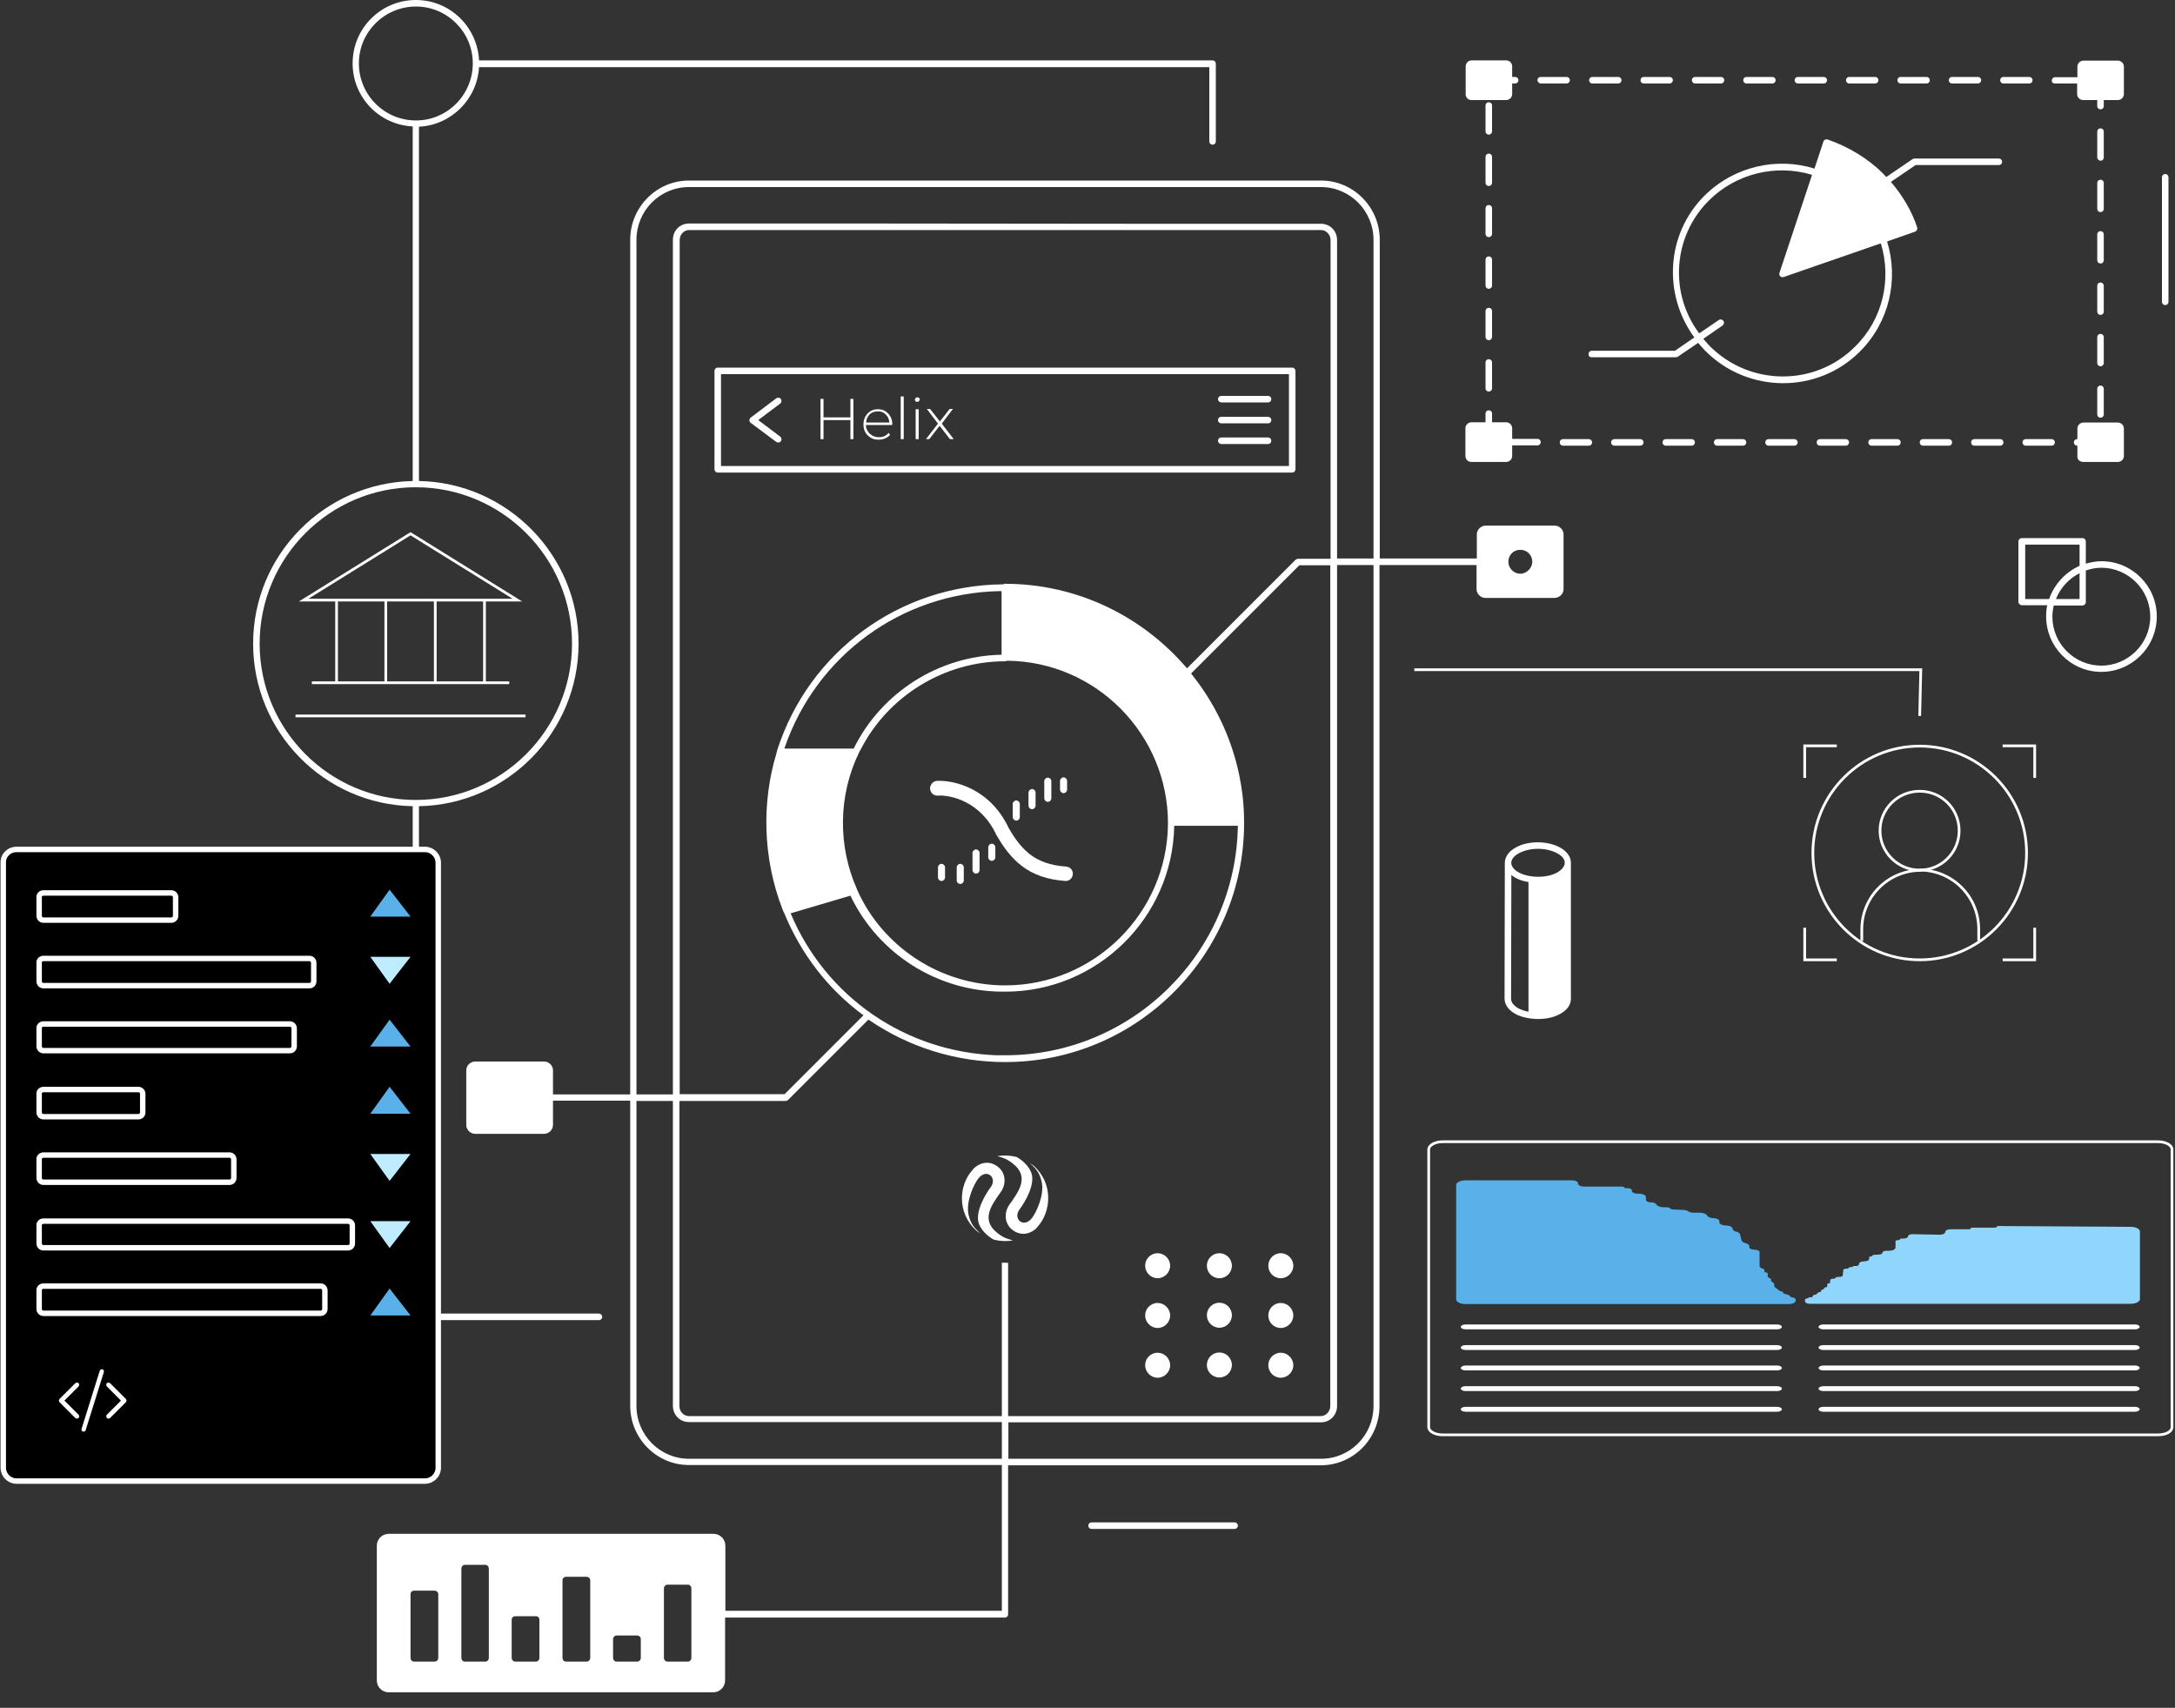 <?xml version="1.0" encoding="utf-8"?>
<!-- Generator: Adobe Illustrator 25.0.0, SVG Export Plug-In . SVG Version: 6.00 Build 0)  -->
<svg version="1.1" id="图层_1" xmlns="http://www.w3.org/2000/svg" xmlns:xlink="http://www.w3.org/1999/xlink" x="0px" y="0px"
	 viewBox="0 0 800 628.1" style="enable-background:new 0 0 800 628.1;" xml:space="preserve">
<rect x="0" y="0" width="800" height="628.1" fill="#333333" stroke="none"/>
<style type="text/css">
	.st0{fill-rule:evenodd;clip-rule:evenodd;fill:#FFFFFF;}
	.st1{fill:none;stroke:#FFFFFF;stroke-miterlimit:10;}
	.st2{fill:#FFFFFF;}
	.st3{fill:#90D5FC;}
	.st4{fill:#5AB0E9;}
	.st5{stroke:#FFFFFF;stroke-width:2;}
	.st6{fill:none;stroke:#FFFFFF;stroke-width:2;}
	.st7{fill:#C0ECFF;}
</style>
<g>
	<g>
		<g>
			<path class="st0" d="M384.1,293.6c0,0.7,0.6,1.3,1.3,1.3c0.7,0,1.3-0.6,1.3-1.3v-6.3c0-0.7-0.6-1.3-1.3-1.3
				c-0.7,0-1.3,0.6-1.3,1.3V293.6z M372.5,300.5c0,0.7,0.6,1.3,1.3,1.3s1.3-0.6,1.3-1.3v-4.8c0-0.7-0.6-1.3-1.3-1.3
				s-1.3,0.6-1.3,1.3V300.5z M357.7,320c0,0.7,0.6,1.3,1.3,1.3c0.7,0,1.3-0.6,1.3-1.3v-6.3c0-0.7-0.6-1.3-1.3-1.3
				c-0.7,0-1.3,0.6-1.3,1.3V320z M346.3,324c-0.7,0-1.3-0.6-1.3-1.3V319c0-0.7,0.6-1.3,1.3-1.3c0.7,0,1.3,0.6,1.3,1.3v3.7
				C347.6,323.4,347,324,346.3,324z M353.2,325.1c-0.7,0-1.3-0.6-1.3-1.3V319c0-0.7,0.6-1.3,1.3-1.3c0.7,0,1.3,0.6,1.3,1.3v4.8
				C354.5,324.5,353.9,325.1,353.2,325.1z M363.5,315.3c0,0.7,0.6,1.3,1.3,1.3s1.3-0.6,1.3-1.3v-3.7c0-0.7-0.6-1.3-1.3-1.3
				s-1.3,0.6-1.3,1.3V315.3z M379.6,297.6c-0.7,0-1.3-0.6-1.3-1.3v-4.8c0-0.7,0.6-1.3,1.3-1.3s1.3,0.6,1.3,1.3v4.8
				C380.9,297,380.3,297.6,379.6,297.6z M389.9,290.4c0,0.7,0.6,1.3,1.3,1.3s1.3-0.6,1.3-1.3v-3.2c0-0.7-0.6-1.3-1.3-1.3
				s-1.3,0.6-1.3,1.3V290.4z"/>
			<path class="st0" d="M342.1,290.1c0.1,1.5,1.4,2.6,2.8,2.5c4.6-0.3,15.7,2,21.5,14.3l0,0.1l0.1,0.1c2.6,4.5,5.5,8.5,9.5,11.5
				c4.1,3.1,9.2,4.9,15.8,5.4c1.5,0.1,2.7-1,2.8-2.5c0.1-1.5-1-2.7-2.5-2.8c-5.8-0.4-9.9-2-13-4.3c-3.2-2.4-5.7-5.7-8.1-9.9
				c-6.9-14.7-20.4-17.7-26.6-17.3C343.1,287.4,342,288.7,342.1,290.1z"/>
		</g>
		<g>
			<path class="st1" d="M530.6,419.9h263.2c2.8,0,5.1,1.3,5.1,2.8v102.2c0,1.6-2.3,2.8-5.1,2.8H530.6c-2.8,0-5.1-1.3-5.1-2.8V422.8
				C525.5,421.2,527.8,419.9,530.6,419.9z"/>
			<path class="st2" d="M539,487.1h114.7c0.9,0,1.7,0.4,1.7,0.9l0,0c0,0.5-0.8,0.9-1.7,0.9H539c-0.9,0-1.7-0.4-1.7-0.9l0,0
				C537.3,487.5,538.1,487.1,539,487.1z"/>
			<path class="st2" d="M539,494.7h114.7c0.9,0,1.7,0.4,1.7,0.9l0,0c0,0.5-0.8,0.9-1.7,0.9H539c-0.9,0-1.7-0.4-1.7-0.9l0,0
				C537.3,495.1,538.1,494.7,539,494.7z"/>
			<path class="st2" d="M539,502.2h114.7c0.9,0,1.7,0.4,1.7,0.9l0,0c0,0.5-0.8,0.9-1.7,0.9H539c-0.9,0-1.7-0.4-1.7-0.9l0,0
				C537.3,502.7,538.1,502.2,539,502.2z"/>
			<path class="st2" d="M539,509.8h114.7c0.9,0,1.7,0.4,1.7,0.9l0,0c0,0.5-0.8,0.9-1.7,0.9H539c-0.9,0-1.7-0.4-1.7-0.9l0,0
				C537.3,510.2,538.1,509.8,539,509.8z"/>
			<path class="st2" d="M539,517.4h114.7c0.9,0,1.7,0.4,1.7,0.9l0,0c0,0.5-0.8,0.9-1.7,0.9H539c-0.9,0-1.7-0.4-1.7-0.9l0,0
				C537.3,517.8,538.1,517.4,539,517.4z"/>
			<path class="st2" d="M670.6,487.1h114.7c0.9,0,1.7,0.4,1.7,0.9l0,0c0,0.5-0.8,0.9-1.7,0.9H670.6c-0.9,0-1.7-0.4-1.7-0.9l0,0
				C668.9,487.5,669.7,487.1,670.6,487.1z"/>
			<path class="st2" d="M670.6,494.7h114.7c0.9,0,1.7,0.4,1.7,0.9l0,0c0,0.5-0.8,0.9-1.7,0.9H670.6c-0.9,0-1.7-0.4-1.7-0.9l0,0
				C668.9,495.1,669.7,494.7,670.6,494.7z"/>
			<path class="st2" d="M670.6,502.2h114.7c0.9,0,1.7,0.4,1.7,0.9l0,0c0,0.5-0.8,0.9-1.7,0.9H670.6c-0.9,0-1.7-0.4-1.7-0.9l0,0
				C668.9,502.7,669.7,502.2,670.6,502.2z"/>
			<path class="st2" d="M670.6,509.8h114.7c0.9,0,1.7,0.4,1.7,0.9l0,0c0,0.5-0.8,0.9-1.7,0.9H670.6c-0.9,0-1.7-0.4-1.7-0.9l0,0
				C668.9,510.2,669.7,509.8,670.6,509.8z"/>
			<path class="st2" d="M670.6,517.4h114.7c0.9,0,1.7,0.4,1.7,0.9l0,0c0,0.5-0.8,0.9-1.7,0.9H670.6c-0.9,0-1.7-0.4-1.7-0.9l0,0
				C668.9,517.8,669.7,517.4,670.6,517.4z"/>
			<path class="st3" d="M663.9,478v0.6c0,0.5,0.8,0.9,1.8,0.9h118c1.9,0,3.4-0.8,3.4-1.7v-24.9c0-0.9-1.5-1.7-3.3-1.7l-48.7-0.3
				c-0.4,0-0.7,0.2-0.7,0.3c0,0.2-0.3,0.3-0.7,0.3h-8.3c-0.3,0-0.6,0.1-0.6,0.3c0,0.2-0.3,0.3-0.6,0.3h-6.8c-1.1,0-1.9,0.4-1.9,1
				c0,0.5-0.9,1-2,1l-10.1-0.2c-0.9,0-1.6,0.3-1.6,0.8v0c0,0.4-0.7,0.8-1.5,0.8h-0.9c-0.3,0-0.6,0.1-0.6,0.3c0,0.2-0.3,0.3-0.6,0.3
				h-0.2c-0.5,0-0.8,0.2-0.8,0.4v2.3c0,0.7-1.1,1.2-2.4,1.2h-1c-0.8,0-1.4,0.3-1.4,0.7c0,0.4-0.6,0.7-1.3,0.7l-1.8,0.1
				c-0.3,0-0.6,0.1-0.6,0.3v0c0,0.2-0.3,0.3-0.6,0.3c-0.3,0-0.6,0.1-0.6,0.3v0.6c0,0.5-0.8,0.9-1.9,0.9c-0.9,0-1.7,0.3-1.8,0.8
				l-0.1,0.5c-0.1,0.2-0.5,0.4-1,0.4H682c-0.3,0-0.5,0.1-0.5,0.2c0,0.1-0.2,0.2-0.5,0.2h-0.3c-0.4,0-0.7,0.1-0.7,0.3l0,0
				c-0.1,0.2-0.4,0.3-0.8,0.3H679c-0.6,0-1,0.2-1,0.5l-0.2,1.9c0,0.3-0.5,0.6-1.1,0.6h-0.4c-0.5,0-0.9,0.1-1.1,0.3l-0.1,0.1
				c-0.2,0.2-0.5,0.3-0.9,0.3c-0.6,0-1,0.2-1,0.5l-0.1,1c0,0.1-0.2,0.2-0.5,0.2c-0.3,0-0.5,0.1-0.5,0.2v0.9c0,0.1-0.2,0.3-0.5,0.3
				c-0.2,0-0.5,0.1-0.5,0.2l-0.1,0.2c-0.1,0.2-0.2,0.3-0.5,0.4l-0.2,0.1c-0.3,0.1-0.5,0.3-0.5,0.4v0.2c0,0.2-0.3,0.3-0.6,0.3
				c-0.2,0-0.4,0.1-0.5,0.2l-0.6,0.6c-0.1,0.1-0.4,0.2-0.6,0.2c-0.4,0-0.7,0.2-0.7,0.4v0.1c0,0.2-0.3,0.4-0.7,0.4l-0.5,0
				c-0.2,0-0.4,0.1-0.4,0.2c0,0.1-0.2,0.2-0.5,0.2h-0.1C664.1,477.7,663.9,477.8,663.9,478z"/>
			<path class="st4" d="M578.2,434.1H539c-1.9,0-3.4,0.8-3.4,1.7v42.1c0,0.9,1.5,1.7,3.4,1.7h119c1.4,0,2.5-0.6,2.5-1.3V478
				c0-0.3-0.4-0.7-1-0.8l-0.5-0.1c-0.4-0.1-0.6-0.2-0.6-0.4c0-0.2-0.2-0.3-0.5-0.4l-1.6-0.5c-0.3-0.1-0.5-0.3-0.5-0.4v-0.1
				c0-0.2-0.3-0.4-0.7-0.4c-0.3,0-0.5-0.1-0.6-0.2l-1.1-0.9c-0.1-0.1-0.2-0.1-0.3-0.2c-0.3-0.2-0.5-0.4-0.5-0.6v-0.6
				c0-0.3-0.2-0.6-0.6-0.8c-0.4-0.2-0.6-0.5-0.6-0.8v-0.2c0-0.2-0.2-0.5-0.6-0.6c-0.4-0.1-0.6-0.4-0.6-0.6v-1.1
				c0-0.2-0.3-0.3-0.6-0.3c-0.3,0-0.6-0.1-0.6-0.3v-0.5c0-0.2-0.2-0.5-0.6-0.6l-0.3-0.1c-0.6-0.2-0.9-0.6-0.9-0.9v-5.1
				c0-0.5-0.8-0.9-1.9-0.9s-1.9-0.4-1.9-0.9v-0.4c0-0.5-0.5-0.9-1.4-1.1c-0.7-0.2-1.2-0.5-1.4-0.9l-0.6-2.4
				c-0.1-0.4-0.6-0.7-1.3-0.9c-0.7-0.1-1.2-0.5-1.3-0.8l-0.2-0.5c-0.2-0.6-1.2-1-2.4-1c-1.3,0-2.4-0.5-2.4-1.2v-0.4
				c0-0.6-1-1.1-2.2-1.1c-0.9,0-1.7-0.3-2.1-0.7l-0.2-0.3c-0.4-0.6-1.5-1-2.8-1h-2.3c-0.7,0-1.4-0.2-1.8-0.5
				c-0.4-0.3-0.9-0.4-1.6-0.5l-4.1-0.2c-0.5,0-0.8-0.2-1-0.4c-0.2-0.2-0.7-0.4-1.2-0.4H612c-1.2,0-2.3-0.4-2.7-0.9l-0.2-0.3
				c-0.3-0.4-1-0.6-1.8-0.6c-1.1,0-1.9-0.4-1.9-1v-0.9c0-0.7-1.1-1.3-2.6-1.3h-0.5c-1.1,0-2.1-0.5-2.1-1v-0.3c0-0.4-0.6-0.7-1.4-0.7
				h-0.7c-0.4,0-0.7-0.2-0.7-0.3c0-0.2-0.3-0.3-0.7-0.3h-14c-1.3,0-2.3-0.5-2.3-1.2C580.5,434.6,579.5,434.1,578.2,434.1z"/>
		</g>
		<g>
			<path class="st2" d="M575.1,216.7v-20.2c0-1.7-1.5-3.2-3.3-3.2h-25.3c-1.8,0-3.3,1.5-3.3,3.2v8.9h-35.7V88.2
				c0-12-9.7-21.8-21.6-21.8H253.4c-11.9,0-21.6,9.8-21.6,21.8v314.3h-28.4v-8.9c0-1.7-1.5-3.2-3.3-3.2h-25.3
				c-1.8,0-3.3,1.5-3.3,3.2v20.1c0,1.8,1.5,3.3,3.3,3.3h25.3c1.8,0,3.3-1.5,3.3-3.3v-8.9h28.4v112.2c0,12,9.7,21.8,21.6,21.8h115.1
				v53.6H266.8v-23.9c0-2.5-2-4.4-4.4-4.4H143c-2.5,0-4.4,2-4.4,4.4V618c0,2.5,2,4.4,4.4,4.4h119.3c2.5,0,4.4-2,4.4-4.4v-23.1h102.9
				c0.7,0,1.2-0.5,1.2-1.2v-54.8h115c12,0,21.6-9.8,21.6-21.8V207.8h35.7v8.9c0,1.7,1.5,3.2,3.3,3.2h25.3
				C573.6,219.9,575.1,218.4,575.1,216.7z M161.2,609.7c0,0.8-0.6,1.4-1.4,1.4h-7.5c-0.7,0-1.3-0.6-1.3-1.4v-23.4
				c0-0.8,0.6-1.3,1.3-1.3h7.5c0.8,0,1.4,0.6,1.4,1.3V609.7z M179.8,609.7c0,0.8-0.6,1.4-1.3,1.4H171c-0.7,0-1.3-0.6-1.3-1.4v-32.8
				c0-0.8,0.6-1.4,1.3-1.4h7.5c0.7,0,1.3,0.6,1.3,1.4V609.7z M198.4,609.7c0,0.8-0.6,1.4-1.3,1.4h-7.5c-0.8,0-1.4-0.6-1.4-1.4v-14
				c0-0.8,0.6-1.3,1.4-1.3h7.5c0.8,0,1.3,0.6,1.3,1.3V609.7z M217.1,609.7c0,0.8-0.6,1.4-1.4,1.4h-7.5c-0.8,0-1.3-0.6-1.3-1.4v-28.5
				c0-0.8,0.6-1.3,1.3-1.3h7.5c0.8,0,1.4,0.6,1.4,1.3V609.7z M235.7,609.7c0,0.8-0.6,1.4-1.4,1.4h-7.5c-0.7,0-1.3-0.6-1.3-1.4v-6.9
				c0-0.7,0.6-1.3,1.3-1.3h7.5c0.8,0,1.4,0.6,1.4,1.3V609.7z M254.3,609.7c0,0.8-0.6,1.4-1.3,1.4h-7.5c-0.7,0-1.3-0.6-1.3-1.4v-25.5
				c0-0.8,0.6-1.4,1.3-1.4h7.5c0.7,0,1.3,0.6,1.3,1.4V609.7z M368.5,536.5H253.4c-10.6,0-19.3-8.7-19.3-19.4V404.9h13.4v112.1
				c0,3.4,2.6,6,5.9,6h115.1V536.5z M368.5,464.4v56.4H253.4c-1.9,0-3.5-1.6-3.5-3.7V404.9h39c0.3,0,0.6-0.1,0.9-0.3
				c1.3-1.3,31.5-31.5,29.6-29.6c0.2,0.1,0.3,0.2,0.5,0.3c14.3,9.7,31.5,15.3,49.8,15.3c48.9,0,87.9-39.9,87.9-87.9
				c-0.2-1.1,1.7-28.7-19.5-55l39.8-39.8h11.4v309.2c0,2-1.6,3.7-3.5,3.7h-115v-56.4H368.5z M290.8,335.9l22-6.5
				c10.3,21.5,32.1,35.3,56.1,35.3h0.9c33.8,0,61.5-27.2,62.1-61h23.4c-0.7,46.7-38.8,84.4-85.5,84.4c-1.1,0-2.2,0-3.2,0
				C333.2,386.9,303.8,366.8,290.8,335.9z M369.7,362.4c-24,0-45.2-14.4-54.4-35.1c0,0-0.1-0.1-0.1-0.2c0,0,0-0.1,0-0.1
				c-7-15.7-7-34.3,0.8-50.3c0,0,0,0,0,0c0.1-0.3,0.3-0.7,0.5-0.9c10.1-19.9,30.9-32.6,53.2-32.6c0.1,0,0.2,0,0.4-0.1c0,0,0,0,0.1,0
				c0,0,0.1,0,0.2-0.1c32.9,0.3,59.2,27.2,59.2,59.8c0,0,0,0.1,0,0.2C429.3,335.8,402.5,362.4,369.7,362.4z M288.6,275
				c11.7-34,43.1-56.9,79.1-57.6h0.7v23.4c-23,0.4-44.2,13.8-54.4,34.5h-25.4C288.5,275.2,288.5,275.1,288.6,275z M420.6,84.6h65.3
				c1.9,0,3.5,1.7,3.5,3.7v117.2h-11.9c-0.3,0-0.6,0.1-0.9,0.3l-40,40c-16.2-19-40.2-31.1-67-31.1c-0.1,0-0.2,0-0.3,0.1
				c0,0-0.1,0-0.1,0c-0.1,0-0.2,0.1-0.2,0.1c-38.1,0.3-71.4,24.7-83.1,60.9c0,0.1,0,0.1-0.1,0.2c0,0.1,0,0.2,0,0.3
				c-0.1,0.2-0.2,0.5-0.2,0.7c-5.5,18.2-5,38.6,2.1,57.1c0.1,0.2,0.5,1.4,0.7,1.6l0,0c6.3,15.4,16.4,28.3,29.2,37.7l-29,29h-38.6
				V88.3c0-2.1,1.6-3.7,3.5-3.7h65.4H420.6z M505.2,517.1c0,10.7-8.6,19.4-19.3,19.4h-115v-13.4h115c3.3,0,5.9-2.7,5.9-6V207.8h13.4
				V517.1z M318.8,82.2h-65.4c-3.3,0-5.9,2.6-5.9,6v314.3h-13.4V88.2c0-10.7,8.6-19.4,19.3-19.4h232.5c10.6,0,19.3,8.7,19.3,19.4
				v117.2h-13.4V88.3c0-3.4-2.6-6-5.9-6h-65.3 M559.2,211c-2.5,0-4.4-2.1-4.4-4.4c0-2.5,1.9-4.4,4.4-4.4c2.4,0,4.4,1.9,4.4,4.4
				C563.6,208.9,561.5,211,559.2,211z"/>
			<path class="st2" d="M151.8,484.3c0,0.7,0.5,1.2,1.2,1.2h67.3c0.7,0,1.2-0.5,1.2-1.2c0-0.6-0.5-1.2-1.2-1.2h-66.2V296.5
				c32.5-0.6,58.7-27.2,58.7-59.8c0-32.6-26.3-59.2-58.7-59.8V46.6c11.9-0.6,21.4-10.1,22.1-21.9h268.6V52c0,0.7,0.5,1.2,1.2,1.2
				c0.7,0,1.2-0.5,1.2-1.2V23.4c0-0.6-0.5-1.2-1.2-1.2H176.2C175.6,9.9,165.5,0,153,0c-12.9,0-23.3,10.4-23.3,23.3
				c0,12.5,9.8,22.6,22.1,23.2v130.4c-32.5,0.7-58.7,27.2-58.7,59.8c0,32.6,26.2,59.2,58.7,59.8V484.3z M132,23.3
				c0-11.5,9.4-20.9,21-20.9c11.5,0,20.9,9.4,20.9,20.9c0,11.6-9.4,21-20.9,21C141.4,44.3,132,34.9,132,23.3z M95.5,236.7
				c0-31.7,25.8-57.5,57.4-57.5c0,0,0,0,0,0c0,0,0,0,0,0c31.7,0,57.5,25.8,57.5,57.5c0,31.7-25.8,57.5-57.5,57.5h0
				C121.2,294.2,95.5,268.4,95.5,236.7z"/>
			<path class="st2" d="M771.4,76.8c0,0.7,0.5,1.2,1.2,1.2c0.7,0,1.2-0.5,1.2-1.2v-9.5c0-0.7-0.5-1.2-1.2-1.2
				c-0.7,0-1.2,0.5-1.2,1.2V76.8z"/>
			<path class="st2" d="M604.6,30.7h9.5c0.7,0,1.2-0.5,1.2-1.2c0-0.7-0.5-1.2-1.2-1.2h-9.5c-0.7,0-1.2,0.5-1.2,1.2
				C603.4,30.2,603.9,30.7,604.6,30.7z"/>
			<path class="st2" d="M585.7,30.7h9.5c0.7,0,1.2-0.5,1.2-1.2c0-0.7-0.5-1.2-1.2-1.2h-9.5c-0.7,0-1.2,0.5-1.2,1.2
				C584.5,30.2,585,30.7,585.7,30.7z"/>
			<path class="st2" d="M566.7,30.7h9.5c0.7,0,1.2-0.5,1.2-1.2c0-0.7-0.5-1.2-1.2-1.2h-9.5c-0.7,0-1.2,0.5-1.2,1.2
				C565.6,30.2,566.1,30.7,566.7,30.7z"/>
			<path class="st2" d="M772.6,59.1c0.7,0,1.2-0.5,1.2-1.2v-9.5c0-0.7-0.5-1.2-1.2-1.2c-0.7,0-1.2,0.5-1.2,1.2v9.5
				C771.4,58.5,772,59.1,772.6,59.1z"/>
			<path class="st2" d="M661.3,30.7h9.5c0.7,0,1.2-0.5,1.2-1.2c0-0.7-0.5-1.2-1.2-1.2h-9.5c-0.7,0-1.2,0.5-1.2,1.2
				C660.1,30.2,660.6,30.7,661.3,30.7z"/>
			<path class="st2" d="M650.5,161.5c-0.7,0-1.2,0.5-1.2,1.2s0.5,1.2,1.2,1.2h9.5c0.7,0,1.2-0.5,1.2-1.2s-0.5-1.2-1.2-1.2H650.5z"/>
			<path class="st2" d="M631.6,161.5c-0.7,0-1.2,0.5-1.2,1.2s0.5,1.2,1.2,1.2h9.5c0.7,0,1.2-0.5,1.2-1.2s-0.5-1.2-1.2-1.2H631.6z"/>
			<path class="st2" d="M726.2,161.5c-0.7,0-1.2,0.5-1.2,1.2s0.5,1.2,1.2,1.2h9.5c0.7,0,1.2-0.5,1.2-1.2s-0.5-1.2-1.2-1.2H726.2z"/>
			<path class="st2" d="M771.4,133.5c0,0.7,0.5,1.2,1.2,1.2c0.7,0,1.2-0.5,1.2-1.2v-9.5c0-0.7-0.5-1.2-1.2-1.2
				c-0.7,0-1.2,0.5-1.2,1.2V133.5z"/>
			<path class="st2" d="M771.4,114.6c0,0.7,0.5,1.2,1.2,1.2c0.7,0,1.2-0.5,1.2-1.2v-9.5c0-0.7-0.5-1.2-1.2-1.2
				c-0.7,0-1.2,0.5-1.2,1.2V114.6z"/>
			<path class="st2" d="M593.8,161.5c-0.7,0-1.2,0.5-1.2,1.2s0.5,1.2,1.2,1.2h9.5c0.7,0,1.2-0.5,1.2-1.2s-0.5-1.2-1.2-1.2H593.8z"/>
			<path class="st2" d="M642.4,30.7h9.5c0.7,0,1.2-0.5,1.2-1.2c0-0.7-0.5-1.2-1.2-1.2h-9.5c-0.7,0-1.2,0.5-1.2,1.2
				C641.2,30.2,641.7,30.7,642.4,30.7z"/>
			<path class="st2" d="M623.5,30.7h9.5c0.7,0,1.2-0.5,1.2-1.2c0-0.7-0.5-1.2-1.2-1.2h-9.5c-0.7,0-1.2,0.5-1.2,1.2
				C622.3,30.2,622.8,30.7,623.5,30.7z"/>
			<path class="st2" d="M771.4,95.7c0,0.7,0.5,1.2,1.2,1.2c0.7,0,1.2-0.5,1.2-1.2v-9.5c0-0.7-0.5-1.2-1.2-1.2
				c-0.7,0-1.2,0.5-1.2,1.2V95.7z"/>
			<path class="st2" d="M755.8,30.7h8.2v3.9c0,1.2,1,2.2,2.2,2.2h5.2V39c0,0.7,0.5,1.2,1.2,1.2c0.7,0,1.2-0.5,1.2-1.2v-2.2h5.2
				c1.2,0,2.2-1,2.2-2.2V24.5c0-1.2-1-2.2-2.2-2.2h-12.7c-1.2,0-2.2,1-2.2,2.2v3.9h-8.2c-0.7,0-1.2,0.5-1.2,1.2
				C754.6,30.2,755.1,30.7,755.8,30.7z"/>
			<path class="st2" d="M612.7,161.5c-0.7,0-1.2,0.5-1.2,1.2s0.5,1.2,1.2,1.2h9.5c0.7,0,1.2-0.5,1.2-1.2s-0.5-1.2-1.2-1.2H612.7z"/>
			<path class="st2" d="M707.3,161.5c-0.7,0-1.2,0.5-1.2,1.2s0.5,1.2,1.2,1.2h9.5c0.7,0,1.2-0.5,1.2-1.2s-0.5-1.2-1.2-1.2H707.3z"/>
			<path class="st2" d="M743.9,162.7c0,0.7,0.5,1.2,1.2,1.2h9.5c0.7,0,1.2-0.5,1.2-1.2s-0.5-1.2-1.2-1.2h-9.5
				C744.4,161.5,743.9,162,743.9,162.7z"/>
			<path class="st2" d="M718,30.7h9.5c0.7,0,1.2-0.5,1.2-1.2c0-0.7-0.5-1.2-1.2-1.2H718c-0.7,0-1.2,0.5-1.2,1.2
				C716.8,30.2,717.3,30.7,718,30.7z"/>
			<path class="st2" d="M771.4,152.4c0,0.7,0.5,1.2,1.2,1.2c0.7,0,1.2-0.5,1.2-1.2V143c0-0.7-0.5-1.2-1.2-1.2
				c-0.7,0-1.2,0.5-1.2,1.2V152.4z"/>
			<path class="st2" d="M548.8,57.7c0-0.7-0.5-1.2-1.2-1.2s-1.2,0.5-1.2,1.2v9.5c0,0.7,0.5,1.2,1.2,1.2s1.2-0.5,1.2-1.2V57.7z"/>
			<path class="st2" d="M699.1,30.7h9.5c0.7,0,1.2-0.5,1.2-1.2c0-0.7-0.5-1.2-1.2-1.2h-9.5c-0.7,0-1.2,0.5-1.2,1.2
				C697.9,30.2,698.4,30.7,699.1,30.7z"/>
			<path class="st2" d="M548.8,38.8c0-0.7-0.5-1.2-1.2-1.2s-1.2,0.5-1.2,1.2v9.5c0,0.7,0.5,1.2,1.2,1.2s1.2-0.5,1.2-1.2V38.8z"/>
			<path class="st2" d="M548.8,76.6c0-0.7-0.5-1.2-1.2-1.2s-1.2,0.5-1.2,1.2V86c0,0.7,0.5,1.2,1.2,1.2s1.2-0.5,1.2-1.2V76.6z"/>
			<path class="st2" d="M680.2,30.7h9.5c0.7,0,1.2-0.5,1.2-1.2c0-0.7-0.5-1.2-1.2-1.2h-9.5c-0.7,0-1.2,0.5-1.2,1.2
				C679,30.2,679.5,30.7,680.2,30.7z"/>
			<path class="st2" d="M548.8,114.4c0-0.7-0.5-1.2-1.2-1.2s-1.2,0.5-1.2,1.2v9.5c0,0.7,0.5,1.2,1.2,1.2s1.2-0.5,1.2-1.2V114.4z"/>
			<path class="st2" d="M547.6,132.1c-0.7,0-1.2,0.5-1.2,1.2v9.5c0,0.7,0.5,1.2,1.2,1.2s1.2-0.5,1.2-1.2v-9.5
				C548.8,132.6,548.3,132.1,547.6,132.1z"/>
			<path class="st2" d="M688.4,161.5c-0.7,0-1.2,0.5-1.2,1.2s0.5,1.2,1.2,1.2h9.5c0.7,0,1.2-0.5,1.2-1.2s-0.5-1.2-1.2-1.2H688.4z"/>
			<path class="st2" d="M736.9,30.7h9.5c0.7,0,1.2-0.5,1.2-1.2c0-0.7-0.5-1.2-1.2-1.2h-9.5c-0.7,0-1.2,0.5-1.2,1.2
				C735.7,30.2,736.2,30.7,736.9,30.7z"/>
			<path class="st2" d="M584.4,161.5h-9.5c-0.7,0-1.2,0.5-1.2,1.2s0.5,1.2,1.2,1.2h9.5c0.7,0,1.2-0.5,1.2-1.2S585,161.5,584.4,161.5
				z"/>
			<path class="st2" d="M548.8,95.5c0-0.7-0.5-1.2-1.2-1.2s-1.2,0.5-1.2,1.2v9.5c0,0.7,0.5,1.2,1.2,1.2s1.2-0.5,1.2-1.2V95.5z"/>
			<path class="st2" d="M669.4,161.5c-0.7,0-1.2,0.5-1.2,1.2s0.5,1.2,1.2,1.2h9.5c0.7,0,1.2-0.5,1.2-1.2s-0.5-1.2-1.2-1.2H669.4z"/>
			<path class="st2" d="M766.3,169.9H779c1.2,0,2.2-1,2.2-2.2v-10.1c0-1.2-1-2.2-2.2-2.2h-12.7c-1.2,0-2.2,1-2.2,2.2v3.9H764
				c-0.7,0-1.2,0.5-1.2,1.2s0.5,1.2,1.2,1.2h0.1v3.9C764,169,765,169.9,766.3,169.9z"/>
			<path class="st2" d="M541.2,169.9H554c1.2,0,2.2-1,2.2-2.2v-3.9h9.3c0.7,0,1.2-0.5,1.2-1.2s-0.5-1.2-1.2-1.2h-9.3v-3.9
				c0-1.2-1-2.2-2.2-2.2h-5.2v-3.2c0-0.7-0.5-1.2-1.2-1.2s-1.2,0.5-1.2,1.2v3.2h-5.2c-1.2,0-2.2,1-2.2,2.2v10.1
				C539,169,540,169.9,541.2,169.9z"/>
			<path class="st2" d="M541.2,36.8H554c1.2,0,2.2-1,2.2-2.2v-3.9h1.1c0.7,0,1.2-0.5,1.2-1.2c0-0.7-0.5-1.2-1.2-1.2h-1.1v-3.9
				c0-1.2-1-2.2-2.2-2.2h-12.7c-1.2,0-2.2,1-2.2,2.2v10.1C539,35.8,540,36.8,541.2,36.8z"/>
			<path class="st2" d="M585.4,131.4h31c0.2,0,0.5-0.1,0.7-0.2l7.5-5.1c0.9,1,1.7,2,2.6,2.9c15.7,15.8,41.3,15.9,56.9,0.3
				c10.9-10.9,14.3-26.6,10-40.5l10.3-3.6c0.6-0.2,0.9-0.9,0.8-1.5c-2-6-5.3-11.7-9.7-16.8l9.1-6.2h30.6c0.7,0,1.2-0.5,1.2-1.2
				c0-0.7-0.5-1.2-1.2-1.2h-31c-0.2,0-0.5,0.1-0.7,0.2l-9.7,6.6c-0.4-0.4-0.8-0.9-1.2-1.3c-5.5-5.5-12.8-9.9-20.4-12.5
				c-0.6-0.2-1.3,0.1-1.5,0.7l-3.3,10c-13.8-4.3-29.5-0.9-40.5,10c-14.1,14.1-15.3,36.3-3.7,52.1l-7.1,4.9h-30.6
				c-0.7,0-1.2,0.5-1.2,1.2C584.2,130.9,584.7,131.4,585.4,131.4z M628.5,73.8c10.1-10.1,24.8-13.5,38-9.5l-12,36.1
				c-0.3,0.9,0.6,1.8,1.5,1.5l35.8-12.4c4,13,0.9,27.8-9.5,38c-14.7,14.7-38.7,14.6-53.5-0.3c-0.8-0.9-1.6-1.7-2.3-2.6l7.1-4.9
				c0.5-0.4,0.7-1.1,0.3-1.7c-0.4-0.5-1.1-0.7-1.7-0.3l-7.2,4.9C614,108,615.2,87.1,628.5,73.8z"/>
			<path class="st2" d="M425.8,470.1c2.5,0,4.6-2.1,4.6-4.6c0-2.5-2.1-4.6-4.6-4.6c-2.6,0-4.6,2.1-4.6,4.6
				C421.2,468,423.3,470.1,425.8,470.1z"/>
			
				<ellipse transform="matrix(1 -3.937162e-03 3.937162e-03 1 -1.829 1.769)" class="st2" cx="448.5" cy="465.5" rx="4.6" ry="4.6"/>
			<path class="st2" d="M471.1,470.1c2.5,0,4.6-2.1,4.6-4.6c0-2.5-2.1-4.6-4.6-4.6c-2.6,0-4.6,2.1-4.6,4.6
				C466.5,468,468.5,470.1,471.1,470.1z"/>
			<path class="st2" d="M425.8,488.4c2.5,0,4.6-2.1,4.6-4.6c0-2.5-2.1-4.6-4.6-4.6c-2.6,0-4.6,2.1-4.6,4.6
				C421.2,486.3,423.3,488.4,425.8,488.4z"/>
			
				<ellipse transform="matrix(1 -3.937162e-03 3.937162e-03 1 -1.901 1.769)" class="st2" cx="448.5" cy="483.7" rx="4.6" ry="4.6"/>
			<path class="st2" d="M471.1,488.4c2.5,0,4.6-2.1,4.6-4.6c0-2.5-2.1-4.6-4.6-4.6c-2.6,0-4.6,2.1-4.6,4.6
				C466.5,486.3,468.5,488.4,471.1,488.4z"/>
			<path class="st2" d="M425.8,506.7c2.5,0,4.6-2.1,4.6-4.6s-2.1-4.6-4.6-4.6c-2.6,0-4.6,2.1-4.6,4.6S423.3,506.7,425.8,506.7z"/>
			
				<ellipse transform="matrix(1 -3.937162e-03 3.937162e-03 1 -1.973 1.77)" class="st2" cx="448.5" cy="502" rx="4.6" ry="4.6"/>
			<path class="st2" d="M471.1,506.7c2.5,0,4.6-2.1,4.6-4.6s-2.1-4.6-4.6-4.6c-2.6,0-4.6,2.1-4.6,4.6S468.5,506.7,471.1,506.7z"/>
			<path class="st2" d="M743.7,222.6h9.3c-0.3,1.3-0.4,2.7-0.4,4.1c0,11.2,9.1,20.4,20.3,20.4c11.2,0,20.4-9.1,20.4-20.4
				c0-11.2-9.1-20.3-20.4-20.3c-2,0-3.8,0.4-5.7,0.9v-8.2c0-0.6-0.5-1.2-1.2-1.2h-22.4c-0.6,0-1.2,0.6-1.2,1.2v22.4
				C742.5,222.1,743.1,222.6,743.7,222.6z M767.2,221.5v-11.7c1.8-0.6,3.7-1,5.7-1c9.9,0,18,8.1,18,18c0,9.9-8.1,18-18,18
				c-9.9,0-18-8.1-18-18c0-1.4,0.2-2.8,0.5-4.1h10.6C766.7,222.6,767.2,222.1,767.2,221.5z M756.2,220.3c1.7-4.2,4.8-7.5,8.7-9.5
				v9.5H756.2z M744.9,200.3h20v7.8c-5.2,2.3-9.3,6.8-11.2,12.2h-8.8V200.3z"/>
			<path class="st2" d="M577.8,367.3l0-50c0-2.2-1.4-4.1-3.8-5.5c-4.7-2.7-12.1-2.7-16.7,0c-2.4,1.4-3.8,3.4-3.8,5.5l-0.1,50
				c0,2.1,1.4,4.1,3.8,5.5c3.8,2.2,11.7,3,16.8,0C576.5,371.4,577.8,369.5,577.8,367.3z M562.2,372.1c-1.4-0.3-2.7-0.7-3.8-1.3
				c-1.7-1-2.6-2.2-2.6-3.5l0.1-45.5c1.8,1.5,4,2.2,6.3,2.6V372.1z M572.9,320.8c-4.1,2.4-10.9,2-14.4,0c-3.3-1.9-3.7-4.8,0-6.9
				c4-2.3,10.4-2.3,14.4,0C576.7,316,576.1,318.9,572.9,320.8z"/>
			<path class="st2" d="M475.3,135.2H264c-0.7,0-1.2,0.6-1.2,1.2v36.2c0,0.6,0.5,1.2,1.2,1.2h211.3c0.7,0,1.2-0.6,1.2-1.2v-36.2
				C476.5,135.8,476,135.2,475.3,135.2z M474.2,171.4H265.2v-33.8h208.9V171.4z"/>
			<path class="st2" d="M449.2,148h17.2c0.7,0,1.2-0.5,1.2-1.2c0-0.7-0.5-1.2-1.2-1.2h-17.2c-0.7,0-1.2,0.5-1.2,1.2
				C448,147.5,448.6,148,449.2,148z"/>
			<path class="st2" d="M449.2,155.7h17.2c0.7,0,1.2-0.5,1.2-1.2c0-0.7-0.5-1.2-1.2-1.2h-17.2c-0.7,0-1.2,0.5-1.2,1.2
				C448,155.2,448.6,155.7,449.2,155.7z"/>
			<path class="st2" d="M449.2,163.3h17.2c0.7,0,1.2-0.5,1.2-1.2c0-0.7-0.5-1.2-1.2-1.2h-17.2c-0.7,0-1.2,0.5-1.2,1.2
				C448,162.8,448.6,163.3,449.2,163.3z"/>
			<path class="st2" d="M285.5,162.5c0.5,0.4,1.3,0.3,1.7-0.2c0.4-0.5,0.3-1.3-0.2-1.7l-8.1-6.1l8.1-6.1c0.5-0.4,0.6-1.1,0.2-1.7
				c-0.4-0.5-1.1-0.6-1.7-0.2l-9.4,7.1c-0.6,0.5-0.6,1.4,0,1.9L285.5,162.5z"/>
			<path class="st2" d="M454.1,559.9h-52.6c-0.7,0-1.2,0.5-1.2,1.2c0,0.7,0.5,1.2,1.2,1.2h52.6c0.7,0,1.2-0.5,1.2-1.2
				C455.3,560.4,454.8,559.9,454.1,559.9z"/>
			<path class="st2" d="M796.4,112.2c0.7,0,1.2-0.5,1.2-1.2V65.2c0-0.7-0.5-1.2-1.2-1.2c-0.7,0-1.2,0.5-1.2,1.2V111
				C795.2,111.6,795.7,112.2,796.4,112.2z"/>
			<g>
				<path class="st1" d="M111.7,220.7h78.6L151,196.3L111.7,220.7z"/>
				<path class="st1" d="M123.8,220.7v30.4"/>
				<path class="st1" d="M141.9,220.7v30.4"/>
				<path class="st1" d="M160.1,220.7v30.4"/>
				<path class="st1" d="M178.2,220.7v30.4"/>
				<path class="st1" d="M114.7,251.1h72.6"/>
				<path class="st1" d="M108.7,263.3h84.6"/>
			</g>
		</g>
		<g>
			<g>
				<path class="st1" d="M706.1,353c-21.7,0-39.3-17.6-39.3-39.3s17.6-39.3,39.3-39.3s39.3,17.6,39.3,39.3S727.8,353,706.1,353z"/>
			</g>
			<g>
				<polyline class="st1" points="663.8,286.1 663.8,274.3 675.6,274.3 				"/>
				<polyline class="st1" points="736.6,274.3 748.4,274.3 748.4,286.1 				"/>
			</g>
			<g>
				<polyline class="st1" points="748.4,341.2 748.4,353 736.6,353 				"/>
				<polyline class="st1" points="675.6,353 663.8,353 663.8,341.2 				"/>
			</g>
			<g>
				<g>
					<path class="st1" d="M706.1,320c12,0,21.7,9.7,21.7,21.7v4.3"/>
				</g>
				<g>
					<path class="st1" d="M684.8,346.1v-4.3c0-12,9.7-21.7,21.7-21.7"/>
				</g>
				<g>
					<path class="st1" d="M706.1,320c-8,0-14.6-6.5-14.6-14.5c0-8,6.5-14.5,14.6-14.5s14.5,6.5,14.5,14.5
						C720.6,313.5,714.1,320,706.1,320z"/>
				</g>
			</g>
		</g>
		<polyline class="st1" points="520.2,246.3 706.5,246.3 706.1,263.3 		"/>
	</g>
	<g>
		<path class="st5" d="M6.1,312.4h150.2c2.7,0,4.9,2.2,4.9,4.9v222.5c0,2.7-2.2,4.9-4.9,4.9H6.1c-2.7,0-4.9-2.2-4.9-4.9V317.3
			C1.1,314.6,3.3,312.4,6.1,312.4z"/>
		<path class="st2" d="M38.2,504.6c0.1-0.4-0.1-0.9-0.5-1c-0.4-0.1-0.9,0.1-1,0.5L30,525.5c-0.1,0.4,0.1,0.9,0.5,1
			c0.4,0.1,0.9-0.1,1-0.5L38.2,504.6z"/>
		<path class="st2" d="M28.9,508.7c0.3,0.3,0.3,0.8,0,1.2l-5.2,5.2l5.2,5.2c0.3,0.3,0.3,0.8,0,1.2c-0.3,0.3-0.8,0.3-1.2,0l-5.8-5.8
			c-0.3-0.3-0.3-0.8,0-1.2l5.8-5.8C28.1,508.4,28.6,508.4,28.9,508.7z"/>
		<path class="st2" d="M39.3,508.7c-0.3,0.3-0.3,0.8,0,1.2l5.2,5.2l-5.2,5.2c-0.3,0.3-0.3,0.8,0,1.2c0.3,0.3,0.8,0.3,1.2,0l5.8-5.8
			c0.3-0.3,0.3-0.8,0-1.2l-5.8-5.8C40.1,508.4,39.6,508.4,39.3,508.7z"/>
		<path class="st6" d="M16,328.4h47c0.9,0,1.6,0.7,1.6,1.6v6.8c0,0.9-0.7,1.6-1.6,1.6H16c-0.9,0-1.6-0.7-1.6-1.6v-6.8
			C14.3,329.2,15,328.4,16,328.4z"/>
		<path class="st6" d="M16,376.6h90.6c0.9,0,1.6,0.7,1.6,1.6v6.6c0,0.9-0.7,1.6-1.6,1.6H16c-0.9,0-1.6-0.7-1.6-1.6v-6.6
			C14.3,377.4,15,376.6,16,376.6z"/>
		<path class="st6" d="M16,449.1H128c0.9,0,1.6,0.7,1.6,1.6v6.6c0,0.9-0.7,1.6-1.6,1.6H16c-0.9,0-1.6-0.7-1.6-1.6v-6.6
			C14.3,449.9,15,449.1,16,449.1z"/>
		<path class="st6" d="M16,352.5h97.8c0.9,0,1.6,0.7,1.6,1.6v6.8c0,0.9-0.7,1.6-1.6,1.6H16c-0.9,0-1.6-0.7-1.6-1.6v-6.8
			C14.3,353.3,15,352.5,16,352.5z"/>
		<path class="st6" d="M16,400.7h34.9c0.9,0,1.6,0.7,1.6,1.6v6.8c0,0.9-0.7,1.6-1.6,1.6H16c-0.9,0-1.6-0.7-1.6-1.6v-6.8
			C14.3,401.5,15,400.7,16,400.7z"/>
		<path class="st6" d="M16,473h101.9c0.9,0,1.6,0.7,1.6,1.6v6.8c0,0.9-0.7,1.6-1.6,1.6H16c-0.9,0-1.6-0.7-1.6-1.6v-6.8
			C14.3,473.8,15,473,16,473z"/>
		<path class="st6" d="M16,424.8h68.4c0.9,0,1.6,0.7,1.6,1.6v6.8c0,0.9-0.7,1.6-1.6,1.6H16c-0.9,0-1.6-0.7-1.6-1.6v-6.8
			C14.3,425.6,15,424.8,16,424.8z"/>
		<path class="st4" d="M143.3,327.2l-7.1,9.9h14.8L143.3,327.2z"/>
		<path class="st4" d="M143.3,375l-7.1,9.9h14.8L143.3,375z"/>
		<path class="st4" d="M143.3,473.9l-7.1,9.9h14.8L143.3,473.9z"/>
		<path class="st4" d="M143.3,399.7l-7.1,9.9h14.8L143.3,399.7z"/>
		<path class="st7" d="M143.3,361.8l-7.1-9.9h14.8L143.3,361.8z"/>
		<path class="st7" d="M143.3,434.3l-7.1-9.9h14.8L143.3,434.3z"/>
		<path class="st7" d="M143.3,459l-7.1-9.9h14.8L143.3,459z"/>
	</g>
	<g>
		<path class="st2" d="M313.9,146.7v14.8h-1.1v-7h-9.9v7h-1.1v-14.8h1.1v6.8h9.9v-6.8H313.9z"/>
		<path class="st2" d="M328,156.3h-9.5c0,0.9,0.2,1.6,0.7,2.3c0.4,0.7,1,1.2,1.7,1.6c0.7,0.4,1.5,0.6,2.4,0.6c0.7,0,1.4-0.1,2-0.4
			s1.1-0.6,1.5-1.2l0.6,0.7c-0.5,0.6-1.1,1-1.8,1.3c-0.7,0.3-1.5,0.5-2.4,0.5c-1.1,0-2.1-0.2-2.9-0.7s-1.5-1.1-2-2
			c-0.5-0.8-0.7-1.8-0.7-2.9c0-1.1,0.2-2,0.7-2.9c0.5-0.9,1.1-1.5,1.9-2c0.8-0.5,1.7-0.7,2.7-0.7c1,0,1.9,0.2,2.7,0.7
			c0.8,0.5,1.4,1.1,1.9,2c0.5,0.8,0.7,1.8,0.7,2.9L328,156.3z M320.7,151.8c-0.6,0.3-1.1,0.8-1.5,1.5c-0.4,0.6-0.6,1.3-0.6,2.1h8.5
			c0-0.8-0.3-1.5-0.6-2.1c-0.4-0.6-0.9-1.1-1.5-1.5c-0.6-0.4-1.3-0.5-2.1-0.5C322,151.3,321.3,151.5,320.7,151.8z"/>
		<path class="st2" d="M331.3,145.8h1.1v15.7h-1.1V145.8z"/>
		<path class="st2" d="M336.8,147.6c-0.2-0.2-0.3-0.4-0.3-0.6c0-0.2,0.1-0.4,0.3-0.6c0.2-0.2,0.4-0.3,0.6-0.3c0.2,0,0.4,0.1,0.6,0.2
			c0.2,0.2,0.3,0.4,0.3,0.6c0,0.2-0.1,0.4-0.3,0.6c-0.2,0.2-0.4,0.3-0.6,0.3C337.1,147.8,336.9,147.7,336.8,147.6z M336.8,150.5h1.1
			v11h-1.1V150.5z"/>
		<path class="st2" d="M349.4,161.5l-3.8-4.9l-3.8,4.9h-1.2l4.4-5.7l-4.1-5.4h1.2l3.6,4.6l3.6-4.6h1.2l-4.1,5.4l4.4,5.7H349.4z"/>
	</g>
	<g>
		<path class="st2" d="M357.7,430.3c0.2-0.2,0.4-0.5,0.6-0.7c0,0,0,0,0,0c0,0,0,0,0.1-0.1l0,0c0.1-0.1,0.3-0.3,0.5-0.4
			c0.6-0.5,1.3-0.8,2-1.1c2.2-0.8,4.7-0.3,6.6,1.5c2.7,2.5,2.5,6.6,0.3,9.3c-2.7,4-7.4,9.7-0.9,14.7c1.2,0.9,2,1.7,5.7,2.7
			c-2.4,0.4-4.6,0.3-7.1-0.3c-1.8-1-4.5-3.1-5.5-6c-1.4-4.3,2.5-10.8,4.4-13.3c2.6-3.5-1.6-7.2-4.7-3c-1.6,2.2-4.4,8.3-3.5,12.9
			c0.6,2.6,1.3,4.5,4.4,7.1c-0.6-0.3-1.1-0.7-1.6-1.1C351.9,445.9,352.7,435.8,357.7,430.3z"/>
		<path class="st2" d="M381.7,451.1c-0.2,0.2-0.4,0.5-0.6,0.7c0,0,0,0,0,0c0,0,0,0-0.1,0.1l0,0c-0.1,0.1-0.3,0.3-0.5,0.4
			c-0.6,0.5-1.3,0.8-2,1.1c-2.2,0.8-4.7,0.3-6.6-1.5c-2.7-2.5-2.5-6.6-0.3-9.3c2.7-4,7.4-9.7,0.9-14.7c-1.2-0.9-2-1.7-5.7-2.7
			c2.4-0.4,4.6-0.3,7.1,0.3c1.8,1,4.5,3.1,5.5,6c1.4,4.3-2.5,10.8-4.4,13.3c-2.6,3.5,1.6,7.2,4.7,3c1.6-2.2,4.4-8.3,3.5-12.9
			c-0.6-2.6-1.3-4.5-4.4-7.1c0.6,0.3,1.1,0.7,1.6,1.1C387.5,435.5,386.6,445.6,381.7,451.1z"/>
	</g>
</g>
</svg>
